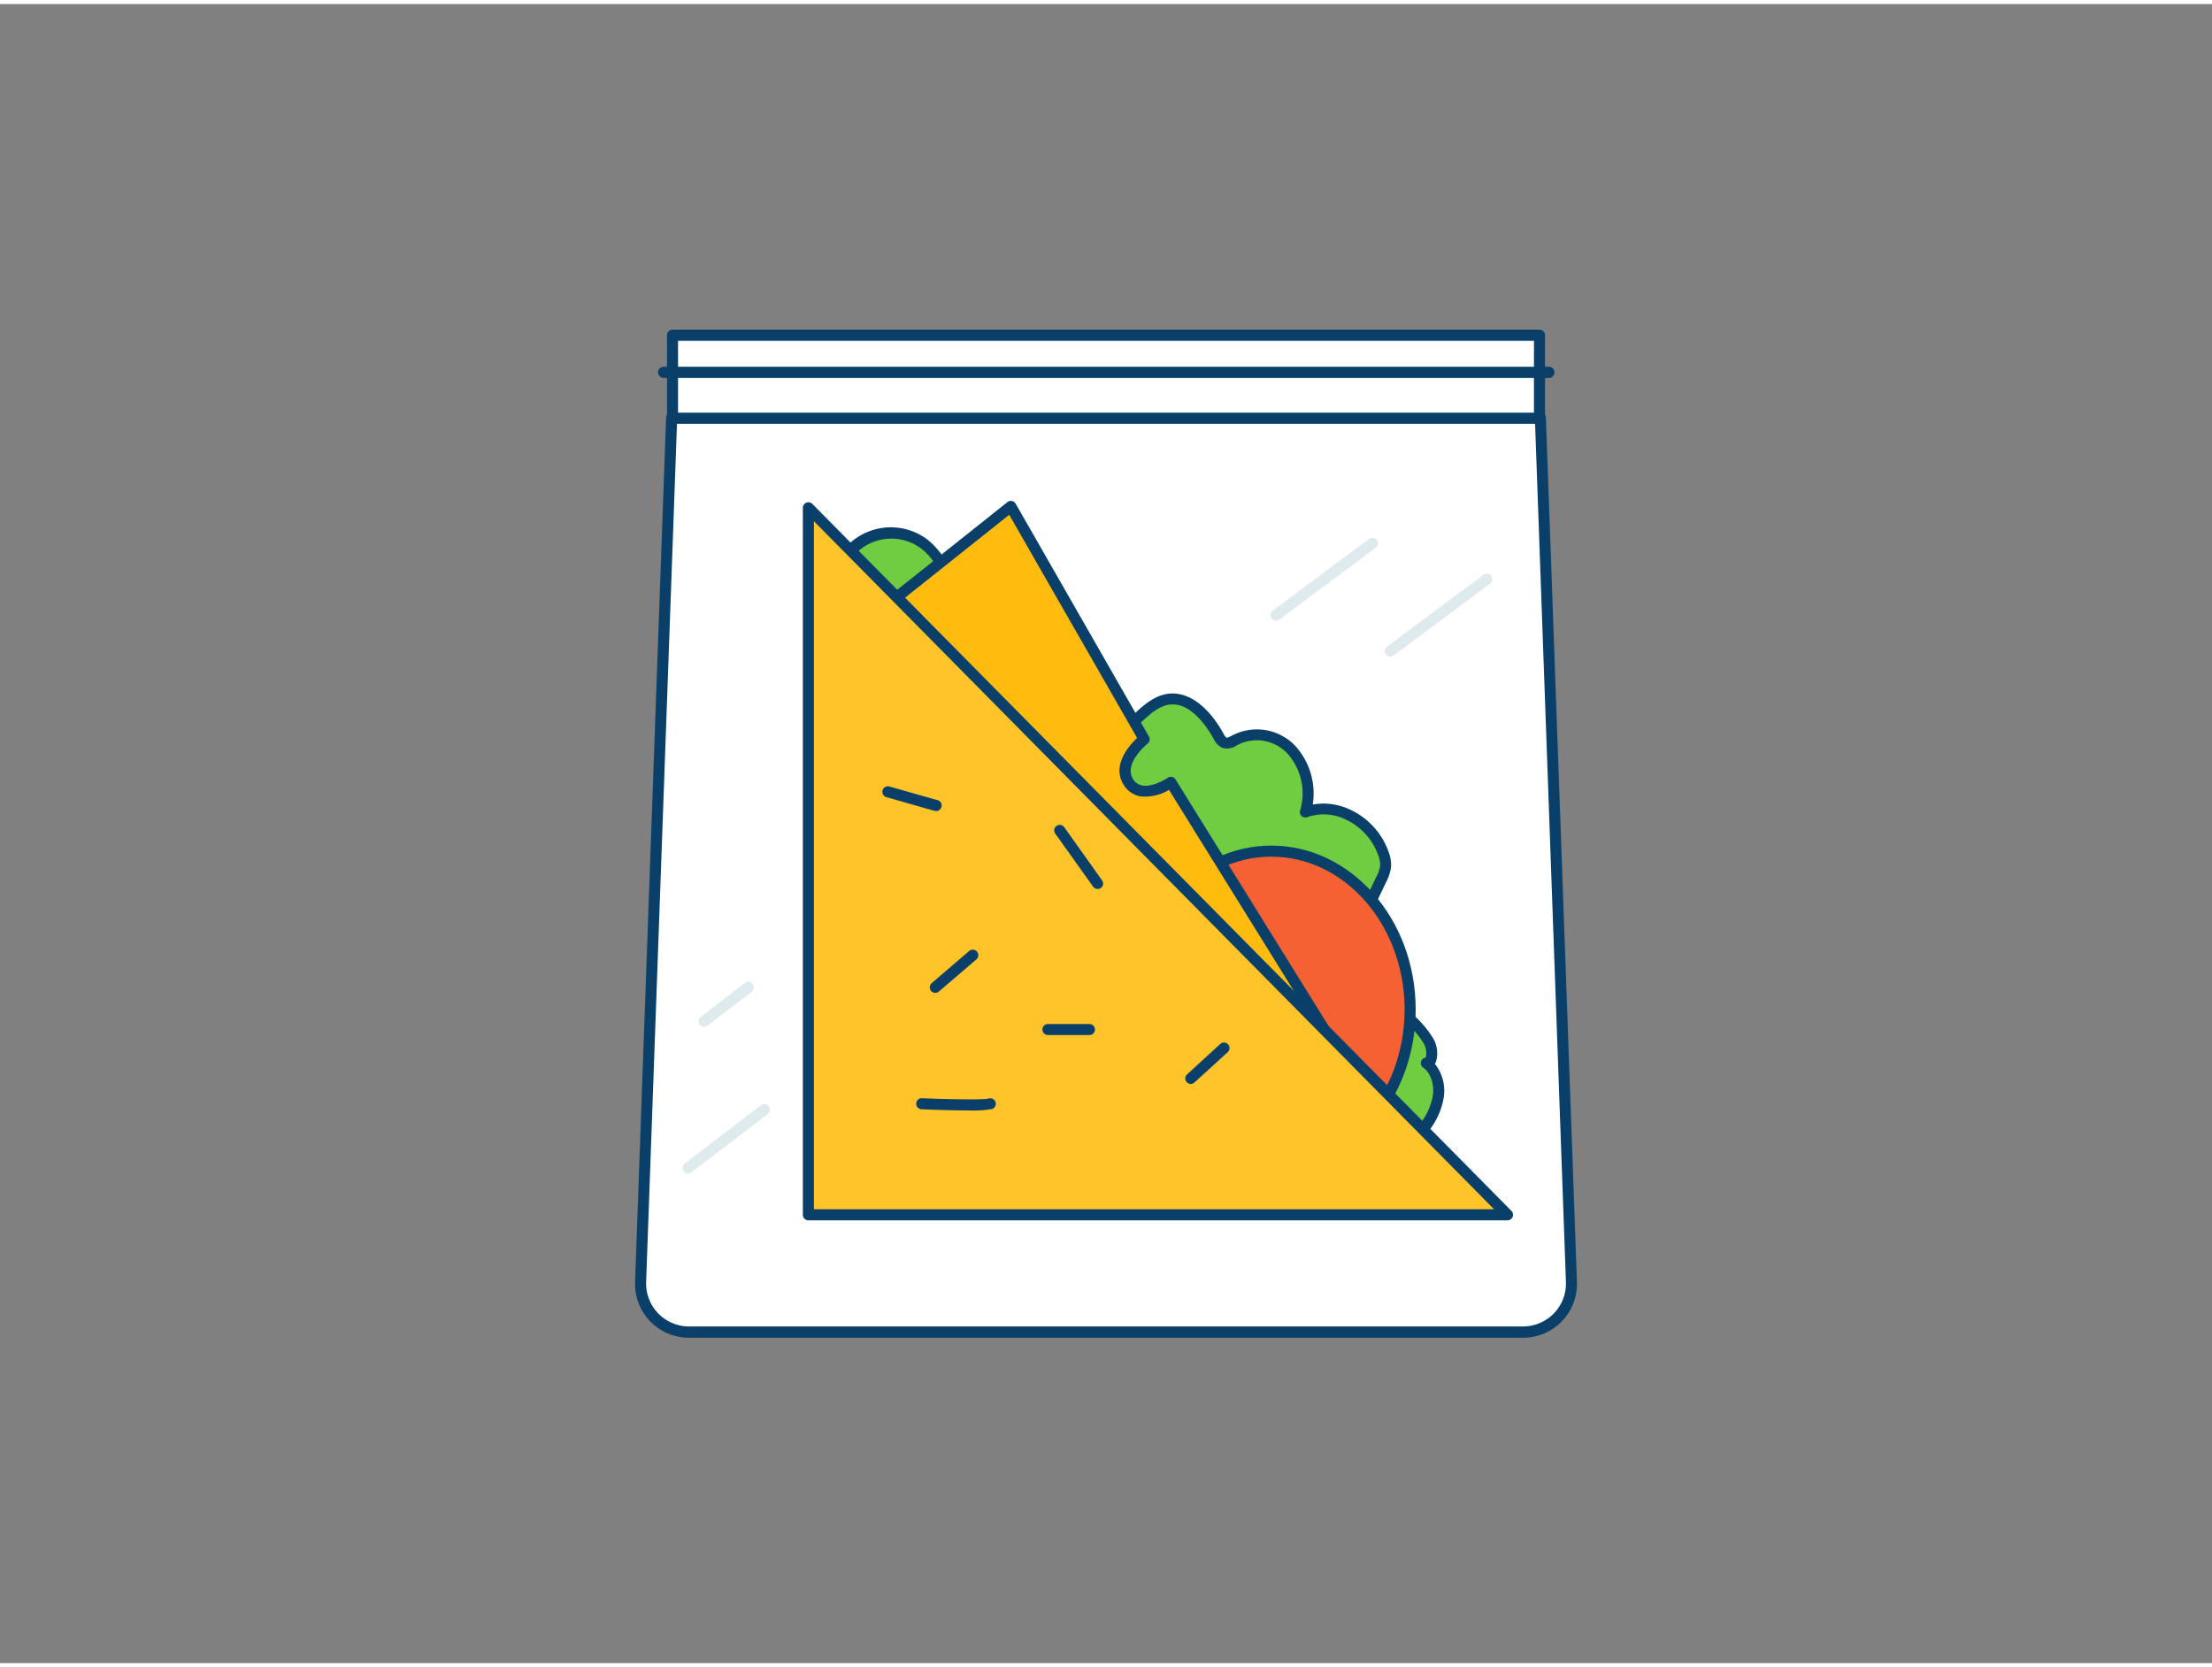<svg
    xmlns="http://www.w3.org/2000/svg"
    viewBox="0 0 400 300"
    width="406"
    height="306"
    class="illustration styles_illustrationTablet__1DWOa"
><rect x="0" y="0" width="400" height="300" fill="#808080" stroke="none"/><g id="_426_lunch_outline" data-name="#426_lunch_outline"><path
            d="M278.55,74.88H121.45l-5.61,156.21a8.76,8.76,0,0,0,8.74,9.07H275.42a8.76,8.76,0,0,0,8.74-9.07Z"
            fill="#fff"
        /><path
            d="M275.42,241.16H124.58a9.74,9.74,0,0,1-9.74-10.11l5.61-156.21a1,1,0,0,1,1-1h157.1a1,1,0,0,1,1,1l5.61,156.21a9.74,9.74,0,0,1-9.74,10.11Zm-153-165.28-5.58,155.24a7.76,7.76,0,0,0,7.75,8H275.42a7.76,7.76,0,0,0,7.75-8L277.59,75.88Z"
            fill="#093f68"
        /><path
            d="M184.24,123.05c1.11,1.87,3.12.18,4.5-.46,2.56-1.19,4.92-1.77,7.64-.68,3.53,1.43,6.25,4.64,8.82,7.74,1.84-1.79,3.83-3.67,6.23-4,3.75-.45,6.94,3.08,8.95,6.7a2.49,2.49,0,0,0,1,1.17c.65.3,1.35-.13,2-.46a8.61,8.61,0,0,1,10.14,1.72A11.92,11.92,0,0,1,236,146.13c5.4-2,11.89,1.43,14.06,7.4a5.72,5.72,0,0,1,.43,2.41,7,7,0,0,1-.8,2.39l-2.83,5.95,1.71.89-4.13,10.08a2.26,2.26,0,0,0-.25,1.41,1.89,1.89,0,0,0,1.14,1.07c4.78,2.31,9.78,4.86,12.8,9.66.87,1.37,1.18,3.89-.27,4.22,1.76,1.17,2.49,3.79,2.15,6.08a12.59,12.59,0,0,1-2.94,6c-5.8,7.13-14.86,10-23.38,9.32s-16.6-4.5-24.17-9a102.17,102.17,0,0,1-24.43-19.76c-3.38-3.83-6.11-8.19-9.23-12.26-3.33-4.35-7.34-7.93-10.79-12.15-4.12-5.06-7.52-11.67-6.72-18.51.27-2.28,1-4.49,1-6.79,0-4.8-3-8.91-6.24-12-1.48-1.41-3.09-2.81-3.87-4.83a12.41,12.41,0,0,1-.48-5.44c.44-5.52,2.14-11.33,6.15-14.48A10,10,0,0,1,167,97.58c3.59,2.63,5.57,7.83,4.81,12.62a18,18,0,0,1,7.21,1.09,7.68,7.68,0,0,1,4.6,5.95c.17,1.62-.25,3.31.2,4.86A3.89,3.89,0,0,0,184.24,123.05Z"
            fill="#70cc40"
        /><path
            d="M236.18,214.11c-.84,0-1.68,0-2.52-.1-9.5-.75-18.14-5.28-24.61-9.14a102.14,102.14,0,0,1-24.67-20,95,95,0,0,1-6-7.78c-1.07-1.5-2.18-3-3.31-4.54a86.53,86.53,0,0,0-5.77-6.55c-1.68-1.78-3.41-3.61-5-5.57-3.67-4.5-7.85-11.49-6.94-19.25.11-.94.29-1.86.47-2.75a20.14,20.14,0,0,0,.53-3.93c0-3.69-2-7.49-5.93-11.27l-.42-.41a13.19,13.19,0,0,1-3.69-4.79,13.53,13.53,0,0,1-.55-5.88c.56-6.92,2.87-12.31,6.53-15.19a11,11,0,0,1,13.28-.23A14.46,14.46,0,0,1,173,109.22a16.73,16.73,0,0,1,6.49,1.16,8.67,8.67,0,0,1,5.19,6.76,13.94,13.94,0,0,1,0,2.14,8.37,8.37,0,0,0,.15,2.54,3.35,3.35,0,0,0,.29.72h0c.3.5.57.59,2.33-.39.31-.17.61-.34.89-.47,2.33-1.09,5.16-2,8.44-.69,3.49,1.41,6.17,4.38,8.52,7.19,1.63-1.55,3.61-3.19,6-3.48,3.54-.41,7.17,2.2,9.94,7.21a2.43,2.43,0,0,0,.53.74c.15.07.68-.21,1-.37l.13-.07a9.61,9.61,0,0,1,11.32,1.92,12.84,12.84,0,0,1,3.17,10.61,11.24,11.24,0,0,1,6.81.95,13.31,13.31,0,0,1,6.86,7.5,6.81,6.81,0,0,1,.49,2.83,8,8,0,0,1-.89,2.74l-2.43,5.08.86.44a1,1,0,0,1,.47,1.27l-4.14,10.08a1.77,1.77,0,0,0-.2.77c0,.15.45.35.61.43,5.42,2.62,10.16,5.19,13.21,10a5.38,5.38,0,0,1,.64,4.4,2.52,2.52,0,0,1-.21.4,7.87,7.87,0,0,1,1.59,6.18,13.36,13.36,0,0,1-3.15,6.5C252.83,210.55,244.84,214.11,236.18,214.11Zm-75-117.45a9,9,0,0,0-5.57,1.92c-4.33,3.4-5.47,10.09-5.76,13.77a11.79,11.79,0,0,0,.41,5,11.73,11.73,0,0,0,3.2,4l.44.41c4.37,4.18,6.57,8.47,6.54,12.73a21.73,21.73,0,0,1-.57,4.31c-.17.89-.34,1.73-.44,2.59-.83,7.07,3.07,13.56,6.5,17.76,1.55,1.9,3.25,3.71,4.9,5.46a83.77,83.77,0,0,1,5.91,6.71c1.15,1.51,2.27,3.07,3.35,4.59a94.82,94.82,0,0,0,5.83,7.62,100.17,100.17,0,0,0,24.2,19.56c6.28,3.75,14.65,8.15,23.73,8.87s17.39-2.64,22.53-9a11.54,11.54,0,0,0,2.72-5.53c.31-2.08-.42-4.23-1.72-5.1a1,1,0,0,1,.34-1.81s.08,0,.13-.15a3.44,3.44,0,0,0-.48-2.56c-2.77-4.39-7.25-6.8-12.39-9.29a2.82,2.82,0,0,1-1.67-1.71,3.19,3.19,0,0,1,.28-2l3.79-9.23-.9-.47a1,1,0,0,1-.45-1.32l2.84-5.95a6,6,0,0,0,.7-2,4.58,4.58,0,0,0-.37-2,11.32,11.32,0,0,0-5.83-6.38,9.09,9.09,0,0,0-7-.43,1,1,0,0,1-1-.21,1,1,0,0,1-.27-1,10.81,10.81,0,0,0-2.31-10.32,7.61,7.61,0,0,0-9-1.54l-.13.07a3,3,0,0,1-2.75.42,3.42,3.42,0,0,1-1.44-1.59c-1.11-2-4.13-6.67-7.95-6.19-2,.24-3.73,1.81-5.65,3.68a1,1,0,0,1-1.47-.08c-2.36-2.85-5.05-6.08-8.42-7.45-2.42-1-4.49-.44-6.84.65-.24.11-.5.26-.76.41-1.27.71-3.63,2-5-.34a4.93,4.93,0,0,1-.49-1.18,9.87,9.87,0,0,1-.23-3.18,11.38,11.38,0,0,0,0-1.85,6.65,6.65,0,0,0-4-5.14,17.2,17.2,0,0,0-6.81-1,1,1,0,0,1-.76-.36,1,1,0,0,1-.22-.8c.71-4.43-1.11-9.23-4.41-11.66A8.94,8.94,0,0,0,161.14,96.66Z"
            fill="#093f68"
        /><ellipse
            cx="229.9"
            cy="181.81"
            rx="25.14"
            ry="28.64"
            fill="#f56132"
        /><path
            d="M229.9,211.45c-14.42,0-26.14-13.3-26.14-29.64s11.72-29.64,26.14-29.64S256,165.47,256,181.81,244.31,211.45,229.9,211.45Zm0-57.28c-13.31,0-24.14,12.4-24.14,27.64s10.83,27.64,24.14,27.64S254,197.05,254,181.81,243.21,154.17,229.9,154.17Z"
            fill="#093f68"
        /><path
            d="M157.48,111l25.31-20.14L206.9,133s-5.22,4.11-2.81,7.78,7.63,0,7.63,0l27.75,44.69-42.61,13.43Z"
            fill="#ffbc0e"
        /><path
            d="M196.86,199.85a1,1,0,0,1-.92-.59l-39.37-87.87a1,1,0,0,1,.29-1.19l25.31-20.14a1,1,0,0,1,.81-.2,1,1,0,0,1,.68.48l24.11,42.11a1,1,0,0,1-.25,1.28s-4.47,3.6-2.6,6.45a2.43,2.43,0,0,0,1.62,1.12c1.68.32,3.9-.9,4.61-1.39a1,1,0,0,1,.77-.16,1,1,0,0,1,.65.45l27.74,44.69a1,1,0,0,1,.09.87,1,1,0,0,1-.63.61l-42.61,13.44A1,1,0,0,1,196.86,199.85Zm-38.15-88.57,38.69,86.35,40.54-12.78-26.55-42.76a8.32,8.32,0,0,1-5.22,1.17,4.4,4.4,0,0,1-2.92-2c-2.32-3.53.91-7.17,2.38-8.55L182.5,92.35Z"
            fill="#093f68"
        /><polygon
            points="272.6 218.93 146.18 218.93 146.18 91.08 272.6 218.93"
            fill="#ffc42a"
        /><path
            d="M272.6,219.93H146.18a1,1,0,0,1-1-1V91.08a1,1,0,0,1,1.71-.7L273.31,218.22a1,1,0,0,1,.22,1.09A1,1,0,0,1,272.6,219.93Zm-125.42-2h123l-123-124.42Z"
            fill="#093f68"
        /><path
            d="M169.13,178.8a1,1,0,0,1-.65-1.76l6.77-5.81a1,1,0,0,1,1.41.1,1,1,0,0,1-.1,1.42l-6.78,5.81A1,1,0,0,1,169.13,178.8Z"
            fill="#093f68"
        /><path
            d="M197,186.43h-7.5a1,1,0,0,1,0-2H197a1,1,0,0,1,0,2Z"
            fill="#093f68"
        /><path
            d="M169.13,145.85a1.26,1.26,0,0,1-.27,0l-8.57-2.44a1,1,0,0,1-.69-1.24,1,1,0,0,1,1.23-.69l8.58,2.44a1,1,0,0,1-.28,2Z"
            fill="#093f68"
        /><path
            d="M215.34,195.27a1,1,0,0,1-.74-.32,1,1,0,0,1,.06-1.41l6-5.5a1,1,0,0,1,1.35,1.48L216,195A1,1,0,0,1,215.34,195.27Z"
            fill="#093f68"
        /><path
            d="M198.47,160a1,1,0,0,1-.81-.42L190.82,150a1,1,0,0,1,.23-1.39,1,1,0,0,1,1.4.23l6.84,9.61a1,1,0,0,1-.24,1.4A1,1,0,0,1,198.47,160Z"
            fill="#093f68"
        /><path
            d="M175.1,200.06c-2.89,0-6.43-.13-8.42-.21a1,1,0,0,1-1-1,1,1,0,0,1,1-1c5.3.22,11.26.3,12.08.06a1,1,0,0,1,1.26.63,1,1,0,0,1-.57,1.25A20.59,20.59,0,0,1,175.1,200.06Z"
            fill="#093f68"
        /><rect
            x="121.61"
            y="59.84"
            width="156.78"
            height="15.04"
            fill="#fff"
        /><path
            d="M278.39,75.88H121.61a1,1,0,0,1-1-1v-15a1,1,0,0,1,1-1H278.39a1,1,0,0,1,1,1v15A1,1,0,0,1,278.39,75.88Zm-155.78-2H277.39v-13H122.61Z"
            fill="#093f68"
        /><path
            d="M280.05,67.59H120a1,1,0,0,1,0-2h160.1a1,1,0,0,1,0,2Z"
            fill="#093f68"
        /><path
            d="M230.74,111.49a1,1,0,0,1-.8-.41,1,1,0,0,1,.2-1.39l17.46-13a1,1,0,0,1,1.19,1.61l-17.46,13A1,1,0,0,1,230.74,111.49Z"
            fill="#dfeaef"
        /><path
            d="M251.4,118a1,1,0,0,1-.8-.4,1,1,0,0,1,.21-1.4l17.45-13a1,1,0,0,1,1.2,1.6l-17.46,13A1,1,0,0,1,251.4,118Z"
            fill="#dfeaef"
        /><path
            d="M127.32,184.94a1,1,0,0,1-.8-.39,1,1,0,0,1,.19-1.41l8-6.14a1,1,0,0,1,1.4.19,1,1,0,0,1-.18,1.4l-8,6.14A1,1,0,0,1,127.32,184.94Z"
            fill="#dfeaef"
        /><path
            d="M124.45,211.45a1,1,0,0,1-.8-.4,1,1,0,0,1,.19-1.4l13.76-10.53a1,1,0,0,1,1.4.18,1,1,0,0,1-.18,1.41l-13.76,10.53A1,1,0,0,1,124.45,211.45Z"
            fill="#dfeaef"
        /></g></svg>
